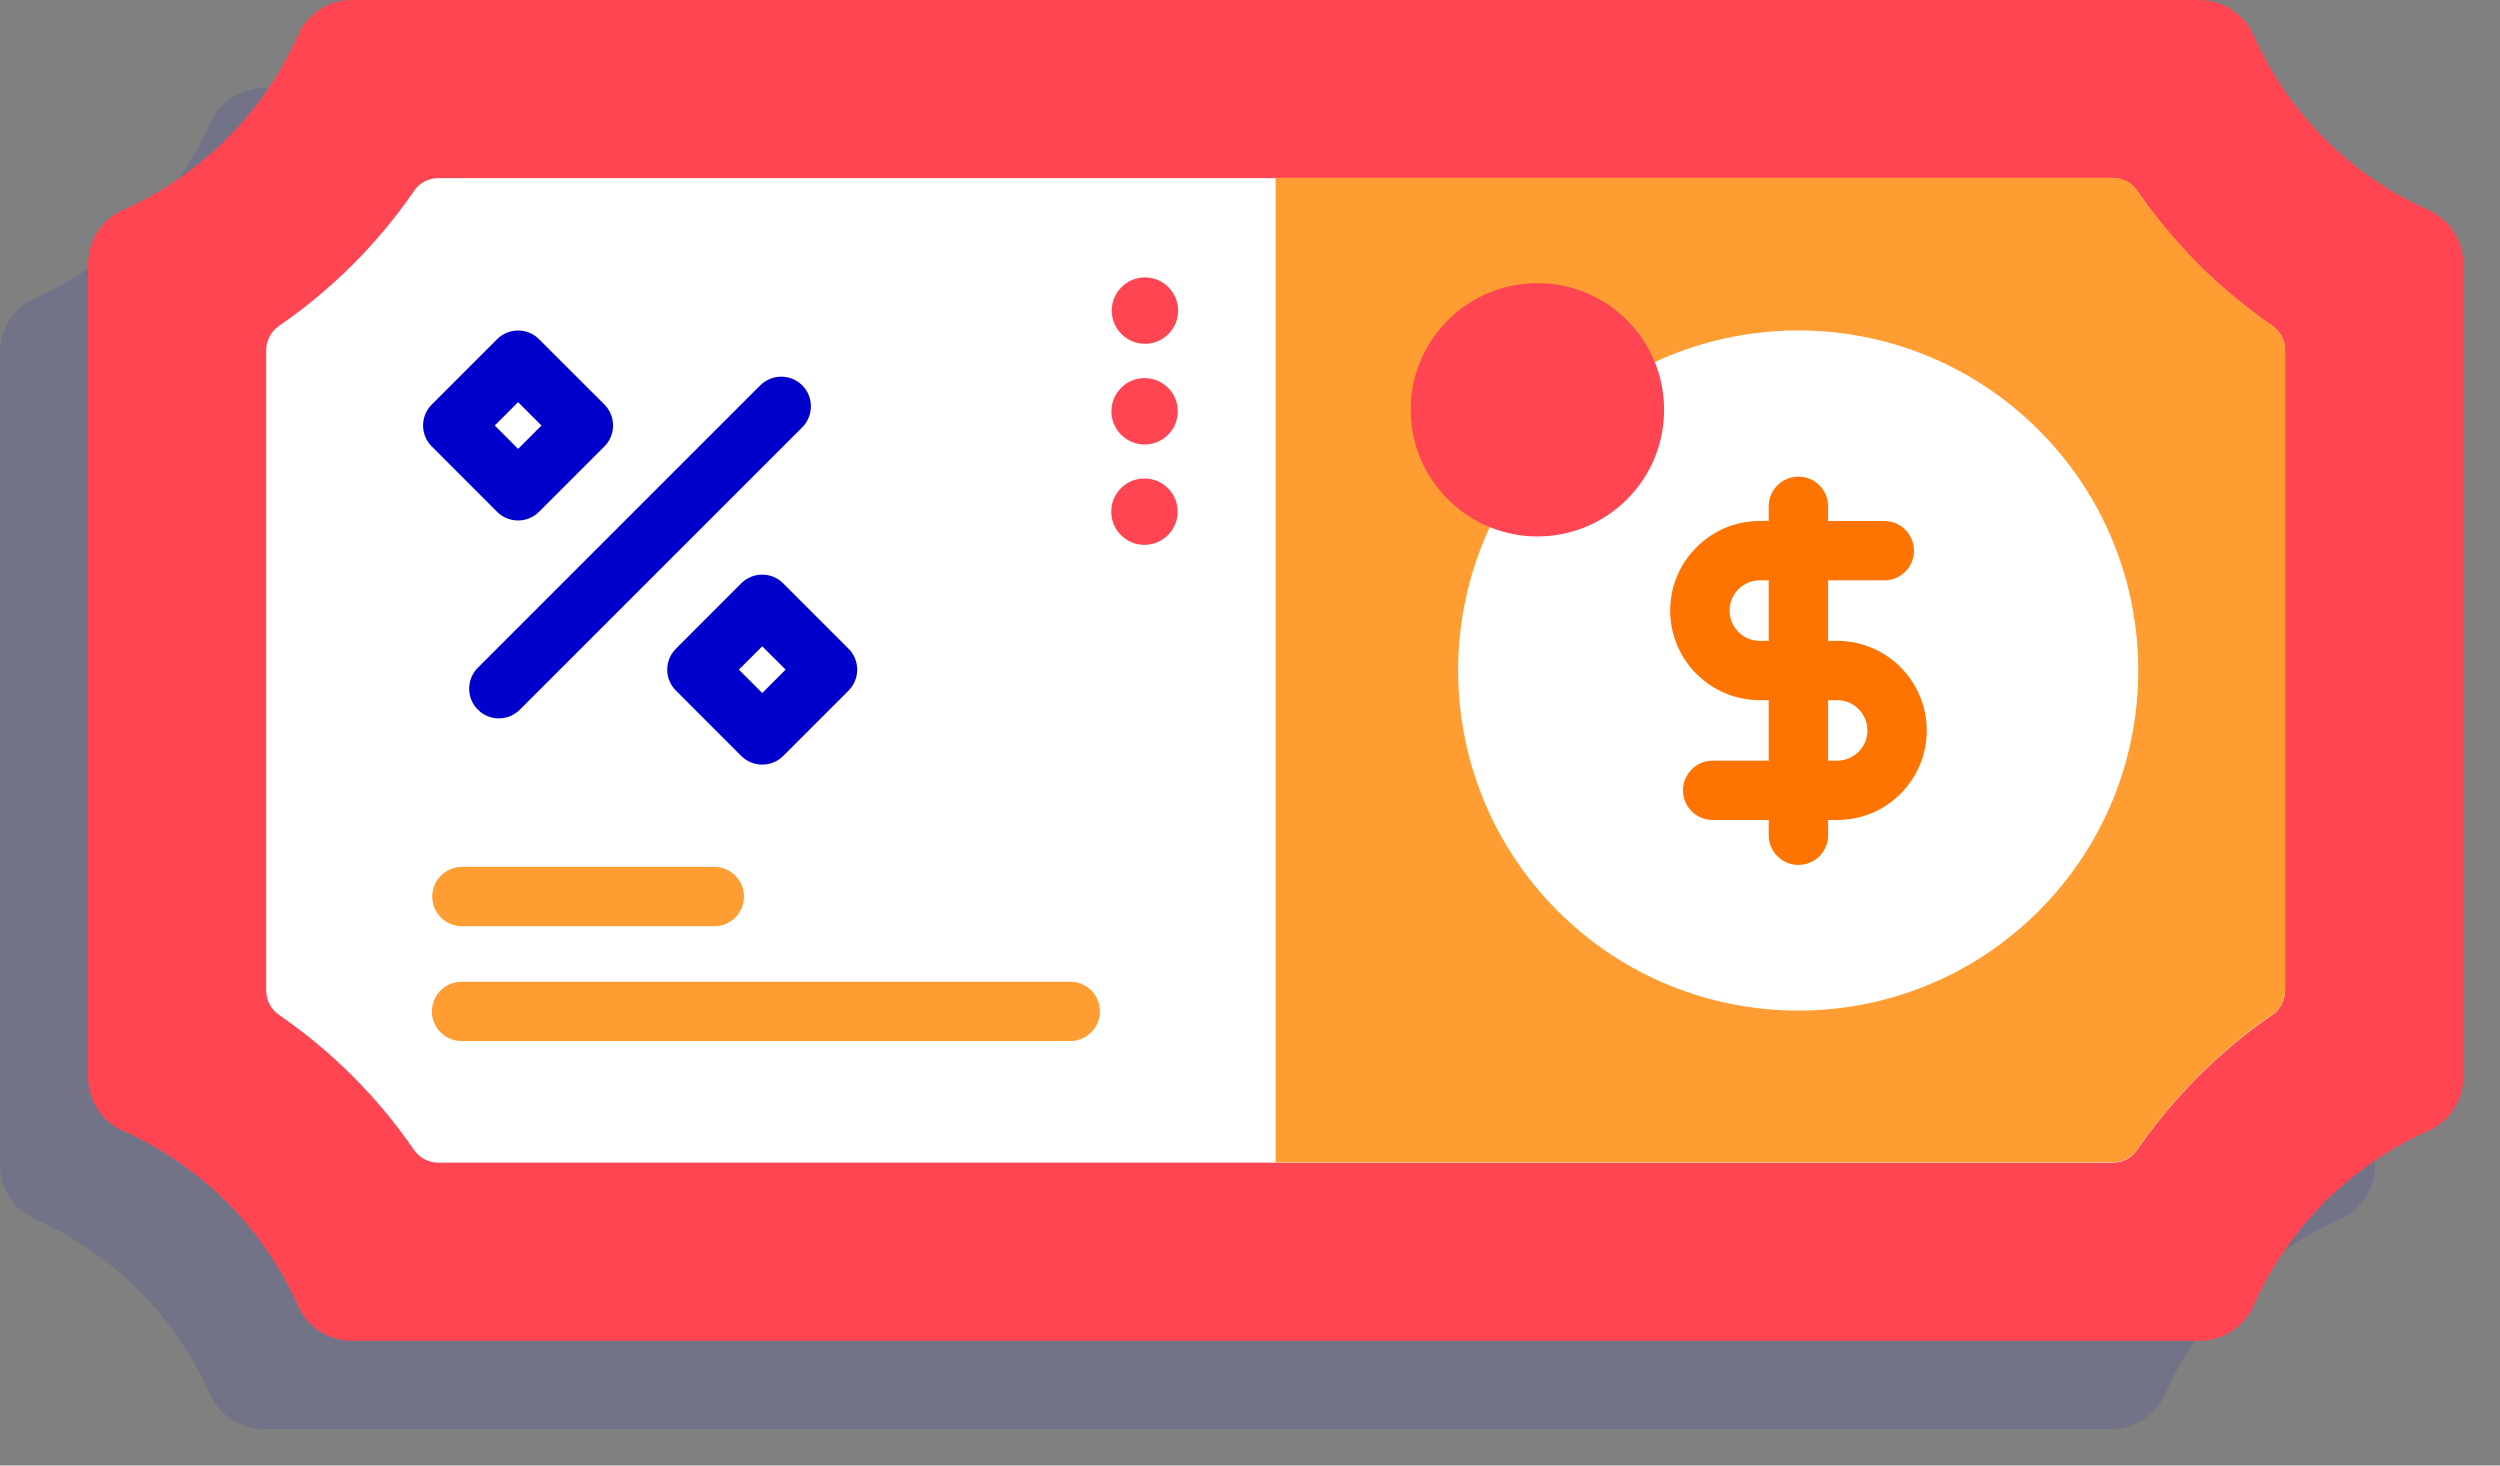 <svg width="29" height="17" viewBox="0 0 29 17" fill="none" xmlns="http://www.w3.org/2000/svg">
<rect x="0" y="0" width="29" height="17" fill="#808080" stroke="none"/>
<path opacity="0.1" d="M27.151 3.461C26.245 3.059 25.517 2.331 25.115 1.425C25.006 1.179 24.759 1.023 24.489 1.023L3.063 1.023C2.794 1.023 2.546 1.179 2.437 1.425C2.036 2.331 1.308 3.059 0.402 3.461C0.156 3.57 4.8858e-05 3.817 1.9783e-07 4.087L0 13.514C1.45723e-08 13.783 0.156 14.03 0.402 14.139C1.308 14.541 2.036 15.269 2.437 16.175C2.547 16.421 2.794 16.577 3.063 16.577L24.489 16.577C24.759 16.577 25.006 16.421 25.115 16.175C25.517 15.269 26.245 14.541 27.151 14.139C27.397 14.03 27.552 13.783 27.552 13.514V4.087C27.552 3.817 27.397 3.57 27.151 3.461Z" fill="#0000CC"/>
<path d="M28.172 2.437C27.266 2.036 26.538 1.308 26.137 0.402C26.027 0.156 25.78 5.04058e-05 25.511 1.71653e-06L4.085 0C3.815 -1.45723e-08 3.568 0.156 3.459 0.402C3.057 1.308 2.329 2.036 1.423 2.437C1.177 2.547 1.022 2.794 1.021 3.063L1.021 12.49C1.021 12.759 1.177 13.007 1.423 13.116C2.329 13.517 3.057 14.246 3.459 15.152C3.568 15.398 3.815 15.553 4.085 15.553L25.511 15.553C25.78 15.553 26.027 15.398 26.137 15.152C26.538 14.246 27.267 13.517 28.172 13.116C28.418 13.007 28.574 12.759 28.574 12.49V3.063C28.574 2.794 28.418 2.547 28.172 2.437Z" fill="#FF4452"/>
<path d="M4.804 13.341C4.382 12.726 3.849 12.193 3.234 11.771C3.142 11.707 3.088 11.601 3.088 11.489L3.088 4.064C3.088 3.952 3.142 3.846 3.234 3.782C3.849 3.36 4.382 2.828 4.804 2.213C4.867 2.12 4.973 2.066 5.085 2.066L24.51 2.066C24.622 2.066 24.728 2.12 24.791 2.213C25.214 2.828 25.746 3.36 26.361 3.782C26.453 3.846 26.508 3.952 26.507 4.064V11.489C26.507 11.601 26.453 11.707 26.361 11.771C25.746 12.193 25.214 12.726 24.791 13.34C24.728 13.433 24.622 13.487 24.51 13.487L5.085 13.487C4.973 13.487 4.867 13.433 4.804 13.341Z" fill="white"/>
<path d="M24.509 2.062L14.797 2.062L14.797 13.483H24.509C24.621 13.483 24.727 13.429 24.791 13.337C25.213 12.722 25.746 12.189 26.36 11.767C26.453 11.704 26.507 11.598 26.507 11.485L26.507 4.06C26.507 3.948 26.453 3.842 26.36 3.779C25.746 3.356 25.213 2.824 24.791 2.209C24.727 2.116 24.621 2.062 24.509 2.062Z" fill="#FF9D33"/>
<path d="M5.766 5.937L5.009 5.179C4.874 5.045 4.874 4.827 5.009 4.692L5.766 3.935C5.901 3.8 6.119 3.8 6.253 3.935L7.011 4.692C7.145 4.827 7.145 5.045 7.011 5.179L6.253 5.937C6.119 6.071 5.901 6.071 5.766 5.937ZM5.739 4.936L6.01 5.207L6.281 4.936L6.01 4.665L5.739 4.936Z" fill="#0000CC"/>
<path d="M8.598 8.769L7.841 8.011C7.706 7.877 7.706 7.659 7.841 7.525L8.598 6.767C8.733 6.632 8.951 6.632 9.085 6.767L9.843 7.525C9.977 7.659 9.977 7.877 9.843 8.011L9.085 8.769C8.951 8.903 8.733 8.903 8.598 8.769ZM8.571 7.768L8.842 8.039L9.113 7.768L8.842 7.497L8.571 7.768Z" fill="#0000CC"/>
<path d="M5.543 8.232C5.409 8.098 5.409 7.88 5.543 7.746L8.819 4.47C8.954 4.336 9.171 4.336 9.306 4.47C9.44 4.604 9.44 4.822 9.306 4.957L6.03 8.232C5.896 8.367 5.678 8.367 5.543 8.232Z" fill="#0000CC"/>
<path d="M5.359 10.056L8.286 10.056C8.476 10.056 8.63 10.21 8.63 10.4C8.63 10.59 8.476 10.744 8.286 10.744L5.359 10.744C5.168 10.744 5.014 10.59 5.014 10.4C5.014 10.21 5.168 10.056 5.359 10.056Z" fill="#FF9D33"/>
<path d="M5.355 11.388L12.415 11.388C12.605 11.388 12.759 11.542 12.759 11.732C12.759 11.922 12.605 12.076 12.415 12.076L5.355 12.076C5.164 12.076 5.01 11.922 5.01 11.732C5.01 11.542 5.164 11.388 5.355 11.388Z" fill="#FF9D33"/>
<path d="M18.07 10.568C19.61 12.108 22.108 12.108 23.649 10.568C25.189 9.027 25.189 6.529 23.649 4.989C22.108 3.448 19.61 3.448 18.07 4.989C16.529 6.529 16.529 9.027 18.07 10.568Z" fill="white"/>
<path d="M16.795 5.792C17.369 6.366 18.299 6.366 18.873 5.792C19.447 5.219 19.447 4.288 18.873 3.715C18.299 3.141 17.369 3.141 16.795 3.715C16.221 4.288 16.221 5.219 16.795 5.792Z" fill="#FF4452"/>
<path d="M19.623 9.411C19.561 9.349 19.523 9.263 19.523 9.168C19.523 8.978 19.677 8.823 19.867 8.824L21.311 8.824C21.405 8.824 21.493 8.787 21.559 8.721C21.626 8.655 21.662 8.566 21.662 8.473C21.662 8.279 21.505 8.122 21.311 8.122L20.414 8.122C19.841 8.122 19.374 7.656 19.374 7.083C19.374 6.51 19.841 6.043 20.414 6.043L21.858 6.044C22.048 6.044 22.202 6.198 22.202 6.388C22.202 6.578 22.048 6.732 21.858 6.732L20.414 6.732C20.22 6.732 20.063 6.889 20.063 7.083C20.063 7.276 20.22 7.434 20.414 7.434L21.311 7.434C21.884 7.434 22.35 7.9 22.35 8.473C22.35 8.75 22.242 9.011 22.046 9.208C21.85 9.404 21.589 9.512 21.311 9.512L19.867 9.512C19.772 9.512 19.686 9.473 19.623 9.411Z" fill="#FF7300"/>
<path d="M20.618 9.932C20.556 9.87 20.517 9.784 20.517 9.689L20.517 5.873C20.517 5.683 20.671 5.529 20.861 5.529C21.052 5.529 21.206 5.683 21.206 5.873L21.206 9.689C21.206 9.879 21.052 10.033 20.861 10.033C20.766 10.033 20.68 9.994 20.618 9.932Z" fill="#FF7300"/>
<path d="M13.009 3.875C13.159 4.026 13.403 4.026 13.553 3.875C13.704 3.725 13.704 3.481 13.553 3.331C13.403 3.18 13.159 3.18 13.009 3.331C12.859 3.481 12.859 3.725 13.009 3.875Z" fill="#FF4452"/>
<path d="M13.005 5.043C13.155 5.194 13.399 5.194 13.55 5.043C13.7 4.893 13.7 4.649 13.55 4.499C13.399 4.348 13.155 4.348 13.005 4.499C12.855 4.649 12.855 4.893 13.005 5.043Z" fill="#FF4452"/>
<path d="M13.003 6.207C13.153 6.358 13.397 6.358 13.548 6.207C13.698 6.057 13.698 5.813 13.548 5.663C13.397 5.513 13.153 5.513 13.003 5.663C12.853 5.813 12.853 6.057 13.003 6.207Z" fill="#FF4452"/>
</svg>
